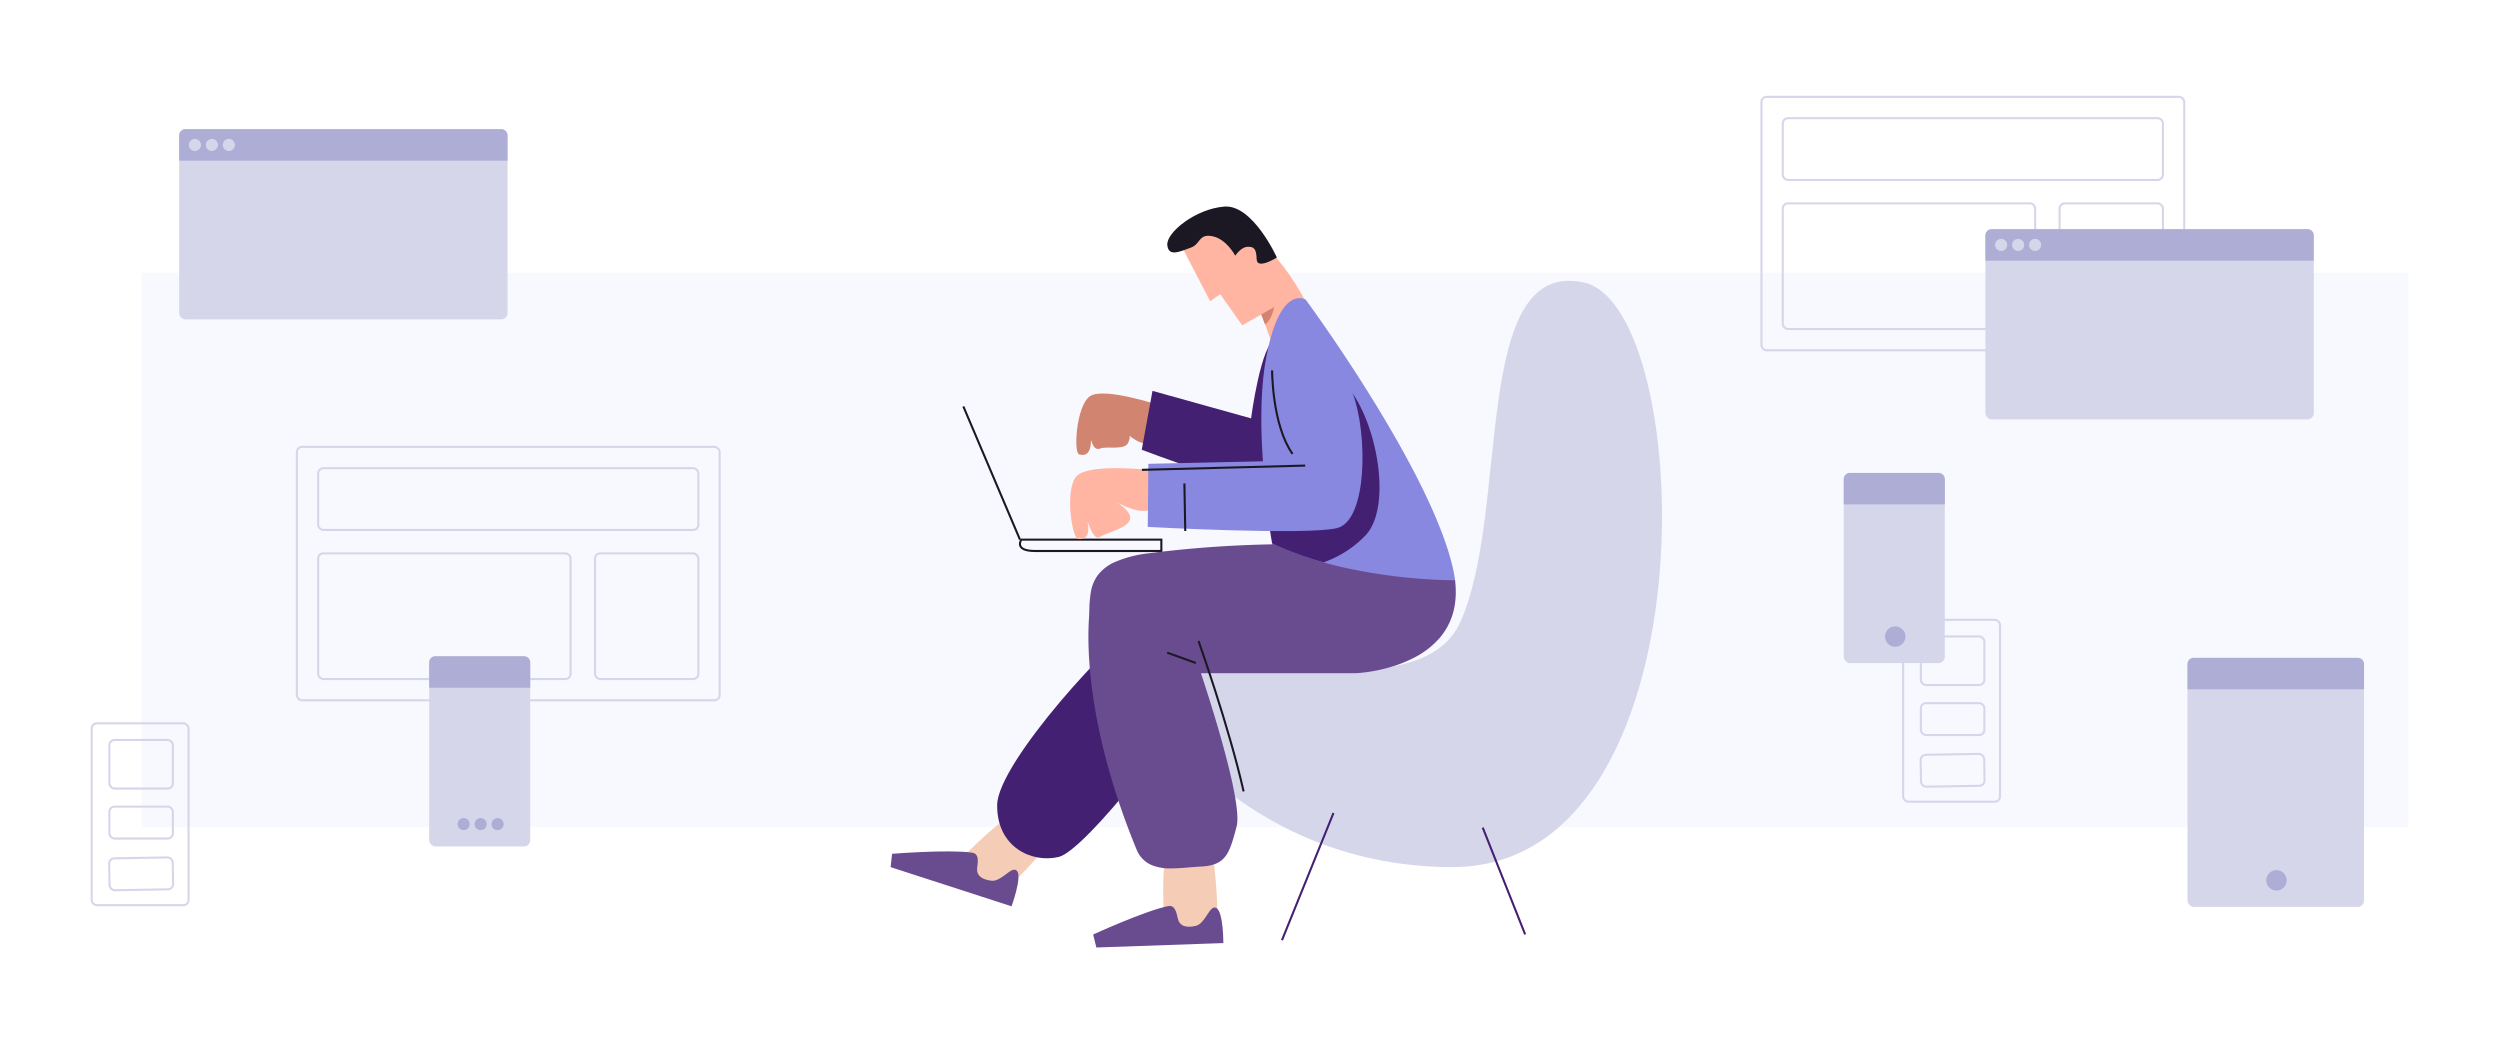 <svg xmlns="http://www.w3.org/2000/svg" xmlns:xlink="http://www.w3.org/1999/xlink" viewBox="0 0 1200 500">
  <defs>
    <style>
      .cls-1 {
        clip-path: url(#clip-illustration);
      }

      .cls-2 {
        fill: #f8f8ff;
      }

      .cls-13, .cls-16, .cls-3, .cls-5 {
        fill: none;
      }

      .cls-3 {
        stroke: #d6d6ea;
      }

      .cls-4 {
        fill: #d6d6ea;
      }

      .cls-5 {
        stroke: #1b1823;
      }

      .cls-6 {
        fill: #ffb5a1;
      }

      .cls-7 {
        fill: #d18571;
      }

      .cls-8 {
        fill: #432072;
      }

      .cls-9 {
        fill: #1b1823;
      }

      .cls-10 {
        fill: #8888e0;
      }

      .cls-11 {
        fill: #f5ccb6;
      }

      .cls-12 {
        fill: #694c90;
      }

      .cls-13 {
        stroke: #432072;
      }

      .cls-14 {
        fill: #adadd6;
      }

      .cls-15 {
        stroke: none;
      }

      .cls-17 {
        fill: #fff;
      }
    </style>
    <clipPath id="clip-illustration">
      <rect width="1200" height="500"/>
    </clipPath>
  </defs>
  <g id="illustration" class="cls-1">
    <rect class="cls-17" width="1200" height="500"/>
    <g id="Group_2" data-name="Group 2" transform="translate(-71 -223)">
      <rect id="Rectangle_28" data-name="Rectangle 28" class="cls-2" width="1088" height="266" transform="translate(139 354)"/>
      <g id="Rectangle_11" data-name="Rectangle 11" class="cls-3" transform="translate(213 437)">
        <rect class="cls-15" width="203.929" height="122.655" rx="3"/>
        <rect class="cls-16" x="0.5" y="0.5" width="202.929" height="121.655" rx="2.5"/>
      </g>
      <g id="Rectangle_15" data-name="Rectangle 15" class="cls-3" transform="translate(916 269)">
        <rect class="cls-15" width="203.929" height="122.655" rx="3"/>
        <rect class="cls-16" x="0.5" y="0.5" width="202.929" height="121.655" rx="2.5"/>
      </g>
      <g id="Rectangle_12" data-name="Rectangle 12" class="cls-3" transform="translate(223.221 488.106)">
        <rect class="cls-15" width="122.159" height="61.328" rx="3"/>
        <rect class="cls-16" x="0.5" y="0.5" width="121.159" height="60.328" rx="2.5"/>
      </g>
      <g id="Rectangle_17" data-name="Rectangle 17" class="cls-3" transform="translate(926.221 320.106)">
        <rect class="cls-15" width="122.159" height="61.328" rx="3"/>
        <rect class="cls-16" x="0.5" y="0.5" width="121.159" height="60.328" rx="2.5"/>
      </g>
      <g id="Rectangle_14" data-name="Rectangle 14" class="cls-3" transform="translate(223.221 447.221)">
        <rect class="cls-15" width="183.486" height="30.664" rx="3"/>
        <rect class="cls-16" x="0.5" y="0.5" width="182.486" height="29.664" rx="2.5"/>
      </g>
      <g id="Rectangle_16" data-name="Rectangle 16" class="cls-3" transform="translate(926.221 279.221)">
        <rect class="cls-15" width="183.486" height="30.664" rx="3"/>
        <rect class="cls-16" x="0.5" y="0.5" width="182.486" height="29.664" rx="2.5"/>
      </g>
      <g id="Rectangle_13" data-name="Rectangle 13" class="cls-3" transform="translate(356.098 488.106)">
        <rect class="cls-15" width="50.61" height="61.328" rx="3"/>
        <rect class="cls-16" x="0.5" y="0.5" width="49.61" height="60.328" rx="2.5"/>
      </g>
      <g id="Rectangle_18" data-name="Rectangle 18" class="cls-3" transform="translate(1059.098 320.106)">
        <rect class="cls-15" width="50.61" height="61.328" rx="3"/>
        <rect class="cls-16" x="0.5" y="0.5" width="49.61" height="60.328" rx="2.5"/>
      </g>
      <path id="Path_43" data-name="Path 43" class="cls-4" d="M974.029,447.307S1021.8,568.115,1147.9,568.674,1265.855,299.7,1211.35,288.022,1176.3,398.63,1151.941,451.555,974.029,447.307,974.029,447.307Z" transform="translate(-380.225 70.55)"/>
      <path id="Path_40" data-name="Path 40" class="cls-5" d="M934.289,288.011H867.061s-3.681,5.466,6.609,5.462,60.62,0,60.62,0Z" transform="translate(-305.84 194.003)"/>
      <path id="Path_37" data-name="Path 37" class="cls-6" d="M35,45.04S26.144,15.691,24.477,4.36-.016,7.437-.016,7.437s6.262,30.468,21.8,52.474S35,45.04,35,45.04Z" transform="matrix(-0.996, 0.087, -0.087, -0.996, 711.062, 405.118)"/>
      <path id="Intersection_5" data-name="Intersection 5" class="cls-7" d="M4.456.575C-2.025,6.717.474,25.816.474,25.816l11.155-6.122c-.232-2.516-.5-4.265-.5-4.265S8.33,8.422,5.185,0A4.759,4.759,0,0,0,4.456.575Z" transform="translate(683.404 378.728) rotate(180)"/>
      <path id="Path_22" data-name="Path 22" class="cls-7" d="M.648,19.957S25.712,32.993,32.909,29.4,44.888,3.883,42.372,2.7s-5.561-1.16-6.711,5.768c-.294.233-.141-5.352-3.688-4.6s-11.519-2.835-13.78.661-.609,3.846-.609,3.846S8.948-2.79,3.466,6.141.648,19.957.648,19.957Z" transform="translate(631.207 437.126) rotate(171)"/>
      <path id="Path_24" data-name="Path 24" class="cls-6" d="M-.011,9.768,21.047.018l9.238,15.817,5.11-2.956L46.4,39.5S38.433,52.13,28.013,50.662,2.079,30.791,2.079,30.791Z" transform="matrix(-0.996, 0.087, -0.087, -0.996, 688.247, 377.346)"/>
      <path id="Path_23" data-name="Path 23" class="cls-8" d="M34.153,37.033S23.824,72.181,16.218,73.123-.219,76.685,0,55.872,13.237-1.665,25.816.063s62.529,30.3,62.529,30.3L78.824,57.477Z" transform="translate(711.044 455.054) rotate(171)"/>
      <path id="Path_25" data-name="Path 25" class="cls-9" d="M19.826,5.062S16.769,8.928,13.679,8.8,9.43,7.678,9.734,2.461s-9.741,0-9.741,0S9.241,28.877,23.006,29.006s28.857-9.916,28.868-16-6.237-3.482-11.14-2.232-4.2,6.472-10.829,4.543S19.826,5.062,19.826,5.062Z" transform="matrix(-0.996, 0.087, -0.087, -0.996, 684.105, 349.047)"/>
      <path id="Intersection_4" data-name="Intersection 4" class="cls-10" d="M71.666,134.684S12.148,54.06,1.067,6A56.931,56.931,0,0,1-.111-.991C40.8-.14,69.02,8.37,87.521,17.266l-.357,0s10.194,52.61,3.586,89.017c-4.588,25.281-12.007,29.144-16.112,29.145A5.908,5.908,0,0,1,71.666,134.684Z" transform="translate(769.42 501.546) rotate(180)"/>
      <path id="Path_27" data-name="Path 27" class="cls-11" d="M779.078,480.878c8.85-4.675,12.569-.308,14.954,7.847s3.688,25.443,3.779,31.578-.152,15.858-12.149,14.813-12.4-4.914-13.134-8.481S770.227,485.553,779.078,480.878Z" transform="translate(-142.6 136.661)"/>
      <path id="Path_30" data-name="Path 30" class="cls-11" d="M18.714,54.42c-8.842,4.7-12.548.328-14.917-7.837S.155,21.1.074,14.957.251-.929,12.225.1,24.594,5,25.323,8.574,27.557,49.724,18.714,54.42Z" transform="translate(545.043 657.881) rotate(-132)"/>
      <path id="Path_28" data-name="Path 28" class="cls-12" d="M2.716,16.9C-.521,14.725.034.007.034.007L61.051.013l1.326,6.295S37.113,16.8,25.972,18.667c-2.946.471-3.789-2.059-4.447-5.877s-3.656-5.032-8.544-4.065S5.953,19.084,2.716,16.9Z" transform="matrix(-0.999, 0.035, -0.035, -0.999, 658.244, 675.68)"/>
      <path id="Path_29" data-name="Path 29" class="cls-12" d="M2.717,16.957C-.516,14.78.053.057.053.057l61-.055,1.32,6.3S37.1,16.818,25.965,18.7c-2.945.474-3.786-2.056-4.44-5.874s-3.65-5.03-8.537-4.058S5.951,19.134,2.717,16.957Z" transform="matrix(-0.951, -0.309, 0.309, -0.951, 556.566, 658.093)"/>
      <path id="Path_15" data-name="Path 15" class="cls-8" d="M19.787,104.005c17.548-5.173,84.935-53.617,89.383-73.255S99.037-.094,85.58.127,9.168,53.884,2.553,66.533,2.238,109.179,19.787,104.005Z" transform="matrix(-0.978, 0.208, -0.208, -0.978, 662.81, 616.683)"/>
      <path id="Subtraction_1" data-name="Subtraction 1" class="cls-12" d="M136.509,0h0c-2.762,0-5.7.244-8.545.479-1.858.154-3.776.313-5.63.4-12.17.592-13.723,6.424-17.125,19.2-.785,2.946-.373,8.65,1.225,16.954,1.278,6.643,3.313,14.955,6.048,24.7,4.658,16.6,9.8,31.819,9.853,31.971H47.556a75.894,75.894,0,0,0-14.9,2.559,63.213,63.213,0,0,0-13.079,5.1A40.51,40.51,0,0,0,7.673,110.7C1.475,118-.987,127.274.356,138.279a264.091,264.091,0,0,1,52.114,5.86A176,176,0,0,1,88.15,155.952c-.045-.266-.071-.4-.071-.407h.027a545.206,545.206,0,0,0,59.244-4.29,56.766,56.766,0,0,0,16.1-4.132,20.846,20.846,0,0,0,8.416-6.437,19,19,0,0,0,3.3-8.015,60.78,60.78,0,0,0,.737-8.867c.048-1.389.1-2.826.19-4.234.414-6.284.673-19.676-2.255-38.757-3.5-22.841-10.44-46.984-20.617-71.759a13.563,13.563,0,0,0-6.871-7.315A23.045,23.045,0,0,0,136.509,0Z" transform="translate(769.775 639.825) rotate(180)"/>
      <path id="Path_21" data-name="Path 21" class="cls-6" d="M848.354,348.679s-26.719-13.9-34.392-10.064-12.769,27.2-10.085,28.46,5.928,1.237,7.154-6.148c.313-.248-.85,9.783,2.932,8.979s14.21.9,16.619-2.831-4.282-11.224-4.282-11.224,13.209,17.077,19.052,7.557S848.354,348.679,848.354,348.679Z" transform="translate(-293.513 427.124) rotate(-21)"/>
      <path id="Intersection_3" data-name="Intersection 3" class="cls-8" d="M-12.1,4.447a51.508,51.508,0,0,1,20-12.8A165.87,165.87,0,0,1,32.594.689c.38,2.157,2.172,12.655,3.562,26.675-.934,6.114-20.961,4.276-22.97,12.716-4.537,19.05,5.8,42.812-2.005,43.627a12.18,12.18,0,0,1-1.261.066C-12.464,83.778-28.777,21.611-12.1,4.447Z" transform="translate(714.216 484.562) rotate(180)"/>
      <path id="Path_20" data-name="Path 20" class="cls-10" d="M808.15,369.825s3.637-51.178,12.532-52.156,27.661,10.975,27.4,32.592-15.472,59.756-30.182,57.961-84.676-33.093-84.676-33.093l11.132-28.165Z" transform="translate(-197.039 388.468) rotate(-21)"/>
      <path id="Path_34" data-name="Path 34" class="cls-5" d="M755.517,341.845l73.454,27.47" transform="translate(-209.458 414.597) rotate(-22)"/>
      <path id="Path_35" data-name="Path 35" class="cls-5" d="M766.013,423.132s14.612,41.028,21.659,72.218" transform="translate(-119.737 107.539)"/>
      <path id="Path_38" data-name="Path 38" class="cls-5" d="M967.246,389.246l-13.771-4.969" transform="translate(-322.225 152)"/>
      <path id="Path_39" data-name="Path 39" class="cls-5" d="M931.474,295.549l8.162-21.314" transform="translate(-334.438 552.781) rotate(-22)"/>
      <path id="Path_41" data-name="Path 41" class="cls-5" d="M856.707,288.011l-27.169-63.923" transform="translate(-296.126 194.003)"/>
      <path id="Path_44" data-name="Path 44" class="cls-13" d="M1033.3,461.225l-24.726,61.066" transform="translate(-322.225 152)"/>
      <path id="Path_45" data-name="Path 45" class="cls-13" d="M1104.941,468.258l20.355,51.26" transform="translate(-322.225 152)"/>
      <rect id="Rectangle_1" data-name="Rectangle 1" class="cls-4" width="157.612" height="91.31" rx="3" transform="translate(157 285)"/>
      <rect id="Rectangle_3" data-name="Rectangle 3" class="cls-4" width="157.612" height="91.31" rx="3" transform="translate(1024 333)"/>
      <rect id="Rectangle_5" data-name="Rectangle 5" class="cls-4" width="48.505" height="91.31" rx="3" transform="translate(277 538)"/>
      <g id="Rectangle_19" data-name="Rectangle 19" class="cls-3" transform="translate(114.495 569.69)">
        <rect class="cls-15" width="47.505" height="88.31" rx="3"/>
        <rect class="cls-16" x="0.5" y="0.5" width="46.505" height="87.31" rx="2.5"/>
      </g>
      <g id="Rectangle_24" data-name="Rectangle 24" class="cls-3" transform="translate(984 520)">
        <rect class="cls-15" width="47.505" height="88.31" rx="3"/>
        <rect class="cls-16" x="0.5" y="0.5" width="46.505" height="87.31" rx="2.5"/>
      </g>
      <rect id="Rectangle_7" data-name="Rectangle 7" class="cls-4" width="48.505" height="91.31" rx="3" transform="translate(956 450)"/>
      <rect id="Rectangle_9" data-name="Rectangle 9" class="cls-4" width="84.729" height="119.548" rx="3" transform="translate(1121 538.762)"/>
      <path id="Rectangle_2" data-name="Rectangle 2" class="cls-14" d="M3,0H154.612a3,3,0,0,1,3,3V15.121a0,0,0,0,1,0,0H0a0,0,0,0,1,0,0V3A3,3,0,0,1,3,0Z" transform="translate(157 285)"/>
      <path id="Rectangle_4" data-name="Rectangle 4" class="cls-14" d="M3,0H154.612a3,3,0,0,1,3,3V15.121a0,0,0,0,1,0,0H0a0,0,0,0,1,0,0V3A3,3,0,0,1,3,0Z" transform="translate(1024 333)"/>
      <path id="Rectangle_6" data-name="Rectangle 6" class="cls-14" d="M3,0H45.505a3,3,0,0,1,3,3V15.121a0,0,0,0,1,0,0H0a0,0,0,0,1,0,0V3A3,3,0,0,1,3,0Z" transform="translate(277 538)"/>
      <path id="Rectangle_8" data-name="Rectangle 8" class="cls-14" d="M3,0H45.505a3,3,0,0,1,3,3V15.121a0,0,0,0,1,0,0H0a0,0,0,0,1,0,0V3A3,3,0,0,1,3,0Z" transform="translate(956 450)"/>
      <path id="Rectangle_10" data-name="Rectangle 10" class="cls-14" d="M3,0H81.729a3,3,0,0,1,3,3V15.121a0,0,0,0,1,0,0H0a0,0,0,0,1,0,0V3A3,3,0,0,1,3,0Z" transform="translate(1121 538.762)"/>
      <circle id="Ellipse_1" data-name="Ellipse 1" class="cls-4" cx="2.908" cy="2.908" r="2.908" transform="translate(161.653 289.653)"/>
      <circle id="Ellipse_4" data-name="Ellipse 4" class="cls-4" cx="2.908" cy="2.908" r="2.908" transform="translate(1028.653 337.653)"/>
      <circle id="Ellipse_7" data-name="Ellipse 7" class="cls-14" cx="2.908" cy="2.908" r="2.908" transform="translate(290.653 615.653)"/>
      <circle id="Ellipse_2" data-name="Ellipse 2" class="cls-4" cx="2.908" cy="2.908" r="2.908" transform="translate(169.795 289.653)"/>
      <circle id="Ellipse_5" data-name="Ellipse 5" class="cls-4" cx="2.908" cy="2.908" r="2.908" transform="translate(1036.795 337.653)"/>
      <circle id="Ellipse_8" data-name="Ellipse 8" class="cls-14" cx="2.908" cy="2.908" r="2.908" transform="translate(298.795 615.653)"/>
      <circle id="Ellipse_11" data-name="Ellipse 11" class="cls-14" cx="4.908" cy="4.908" r="4.908" transform="translate(975.795 523.653)"/>
      <circle id="Ellipse_12" data-name="Ellipse 12" class="cls-14" cx="4.908" cy="4.908" r="4.908" transform="translate(1158.795 640.653)"/>
      <circle id="Ellipse_3" data-name="Ellipse 3" class="cls-4" cx="2.908" cy="2.908" r="2.908" transform="translate(177.937 289.653)"/>
      <circle id="Ellipse_6" data-name="Ellipse 6" class="cls-4" cx="2.908" cy="2.908" r="2.908" transform="translate(1044.937 337.653)"/>
      <circle id="Ellipse_9" data-name="Ellipse 9" class="cls-14" cx="2.908" cy="2.908" r="2.908" transform="translate(306.937 615.653)"/>
      <g id="Rectangle_20" data-name="Rectangle 20" class="cls-3" transform="translate(122.99 577.69)">
        <rect class="cls-15" width="31.505" height="24.31" rx="3"/>
        <rect class="cls-16" x="0.5" y="0.5" width="30.505" height="23.31" rx="2.5"/>
      </g>
      <g id="Rectangle_25" data-name="Rectangle 25" class="cls-3" transform="translate(992.495 528)">
        <rect class="cls-15" width="31.505" height="24.31" rx="3"/>
        <rect class="cls-16" x="0.5" y="0.5" width="30.505" height="23.31" rx="2.5"/>
      </g>
      <g id="Rectangle_22" data-name="Rectangle 22" class="cls-3" transform="translate(122.99 609.69)">
        <rect class="cls-15" width="31.505" height="16.31" rx="3"/>
        <rect class="cls-16" x="0.5" y="0.5" width="30.505" height="15.31" rx="2.5"/>
      </g>
      <g id="Rectangle_26" data-name="Rectangle 26" class="cls-3" transform="translate(992.495 560)">
        <rect class="cls-15" width="31.505" height="16.31" rx="3"/>
        <rect class="cls-16" x="0.5" y="0.5" width="30.505" height="15.31" rx="2.5"/>
      </g>
      <g id="Rectangle_23" data-name="Rectangle 23" class="cls-3" transform="matrix(1, -0.017, 0.017, 1, 122.85, 634.55)">
        <rect class="cls-15" width="31.505" height="16.31" rx="3"/>
        <rect class="cls-16" x="0.5" y="0.5" width="30.505" height="15.31" rx="2.5"/>
      </g>
      <g id="Rectangle_27" data-name="Rectangle 27" class="cls-3" transform="matrix(1, -0.017, 0.017, 1, 992.355, 584.86)">
        <rect class="cls-15" width="31.505" height="16.31" rx="3"/>
        <rect class="cls-16" x="0.5" y="0.5" width="30.505" height="15.31" rx="2.5"/>
      </g>
      <path id="Path_46" data-name="Path 46" class="cls-5" d="M681.606,400.789s-.022,26.282,9.82,40.081"/>
    </g>
  </g>
</svg>

